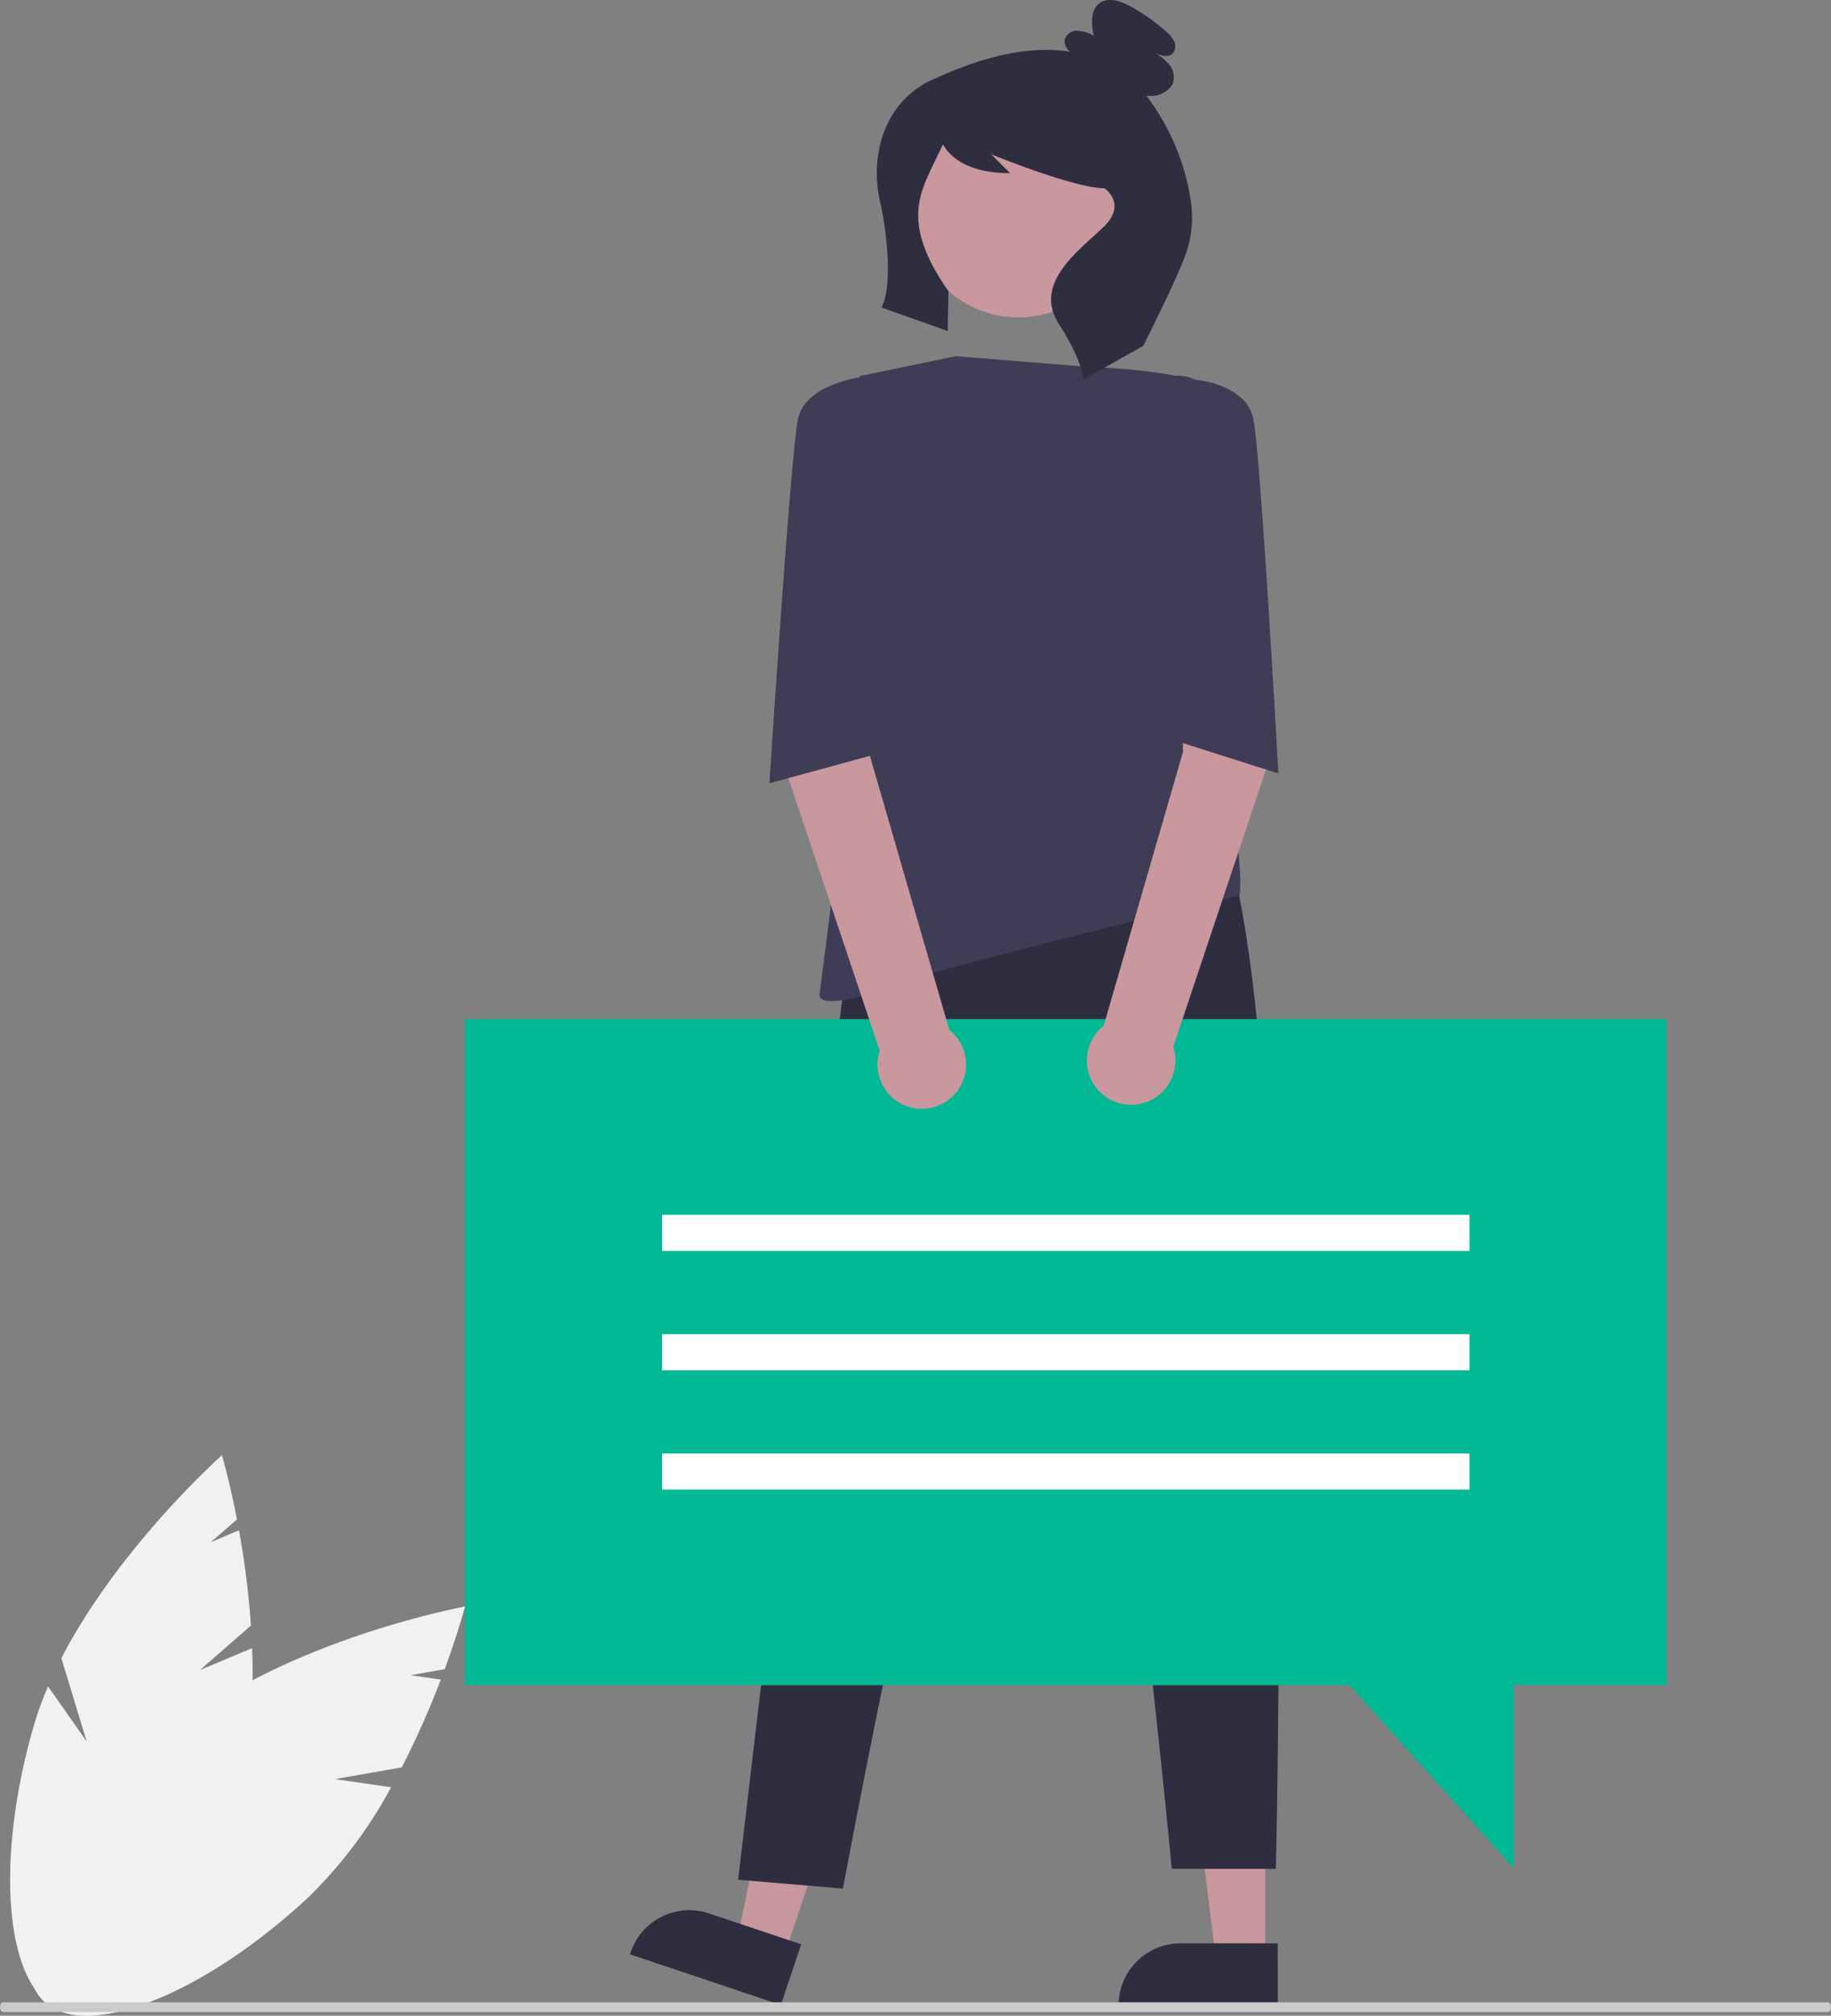 <svg xmlns="http://www.w3.org/2000/svg" width="163.32" height="179.757" viewBox="0 0 163.32 179.757">
  <rect x="0" y="0" width="163.32" height="179.757" fill="#808080" stroke="none"/>
  <g id="Illustration" transform="translate(-1253.1 -3035.999)">
    <path id="Path_3060" data-name="Path 3060" d="M620.213,518.348h-4.4l-2.095-16.981h6.5Z" transform="translate(745.739 2692.394)" fill="#c9979e"/>
    <path id="Path_3061" data-name="Path 3061" d="M840.749,716.8h-14.2v-.18a5.526,5.526,0,0,1,5.525-5.525h8.671Z" transform="translate(526.326 2498.208)" fill="#2f2e41"/>
    <path id="Path_3062" data-name="Path 3062" d="M524.926,516.02l-4.174-1.4,3.412-16.766,6.16,2.065Z" transform="translate(798.118 2694.373)" fill="#c9979e"/>
    <path id="Path_3063" data-name="Path 3063" d="M740.174,712.766l-13.459-4.512.057-.17a5.525,5.525,0,0,1,6.995-3.482h0l8.22,2.756Z" transform="translate(582.577 2502.03)" fill="#2f2e41"/>
    <path id="Path_3064" data-name="Path 3064" d="M758.34,492.052,748.807,572.7l9.35.789s14.708-79.291,19.243-69.9,10.09,68.138,10.09,68.138h9.28s2.38-91.659-7.337-96.193Z" transform="translate(570.13 2630.931)" fill="#2f2e41"/>
    <circle id="Ellipse_89" data-name="Ellipse 89" cx="9.393" cy="9.393" r="9.393" transform="translate(1333.051 3062.533) rotate(-80.009)" fill="#c9979e"/>
    <path id="Path_3065" data-name="Path 3065" d="M777.587,386.879l11.984.972s9.555.162,13.441,2.753-3.725,18.623-3.725,18.623-1.979,6.356-.486,9.231c4.844,9.326,4.126,16.508,4.126,16.508s-9.956,2.277-27.122,6.812c0,0-10.688,4.21-10.364,1.943S769,415.543,769,415.543V388.66Z" transform="translate(560.762 2680.882)" fill="#3f3d56"/>
    <path id="Path_3066" data-name="Path 3066" d="M805.146,332.02a20.6,20.6,0,0,0-3.946-9.346c.075,0,.15,0,.226,0a2.269,2.269,0,0,0,2.1-1.033,1.792,1.792,0,0,0-.328-1.787,5.278,5.278,0,0,0-1.5-1.17c.577.35,1.393.676,1.853.182a1,1,0,0,0,.113-1.067,2.647,2.647,0,0,0-.72-.868,17.7,17.7,0,0,0-3.165-2.233c-.878-.485-2.032-.874-2.82-.254s-.674,1.862-.467,2.863a3.293,3.293,0,0,0-1.474-.445,1.129,1.129,0,0,0-1.131.869,1.16,1.16,0,0,0,.522,1.013c-3.1-.509-7.054.069-12.113,2.409,0,0-4.905,1.635-5.154,8.092a11.458,11.458,0,0,0,.34,3.066c.276,1.171,1.26,6.913.08,9.234l5.907,2.1.068-3.538c-4.591-6.627-2.323-9.059-.535-13.045a.042.042,0,0,1,.075-.006c.33.567,1.6,2.51,5.953,2.51l-1.683-1.683s7.407,3.03,10.1,3.03c0,0,2.02,1.347,0,3.367s-6.441,4.994-4.085,8.7S795.517,348,795.517,348l5.387-3.03s3.29-6.51,3.874-8.427a9.671,9.671,0,0,0,.367-4.522Z" transform="translate(554.167 2721.875)" fill="#2f2e41"/>
    <path id="Path_3067" data-name="Path 3067" d="M465.118,348.182H572.286v59.4H558.674v16.335l-14.665-16.335H465.118Z" transform="translate(829.464 2778.703)" fill="#00b894"/>
    <rect id="Rectangle_1567" data-name="Rectangle 1567" width="72.023" height="3.218" transform="translate(1312.154 3144.334)" fill="#fff"/>
    <rect id="Rectangle_1568" data-name="Rectangle 1568" width="72.023" height="3.218" transform="translate(1312.154 3154.977)" fill="#fff"/>
    <rect id="Rectangle_1569" data-name="Rectangle 1569" width="72.023" height="3.218" transform="translate(1312.154 3165.619)" fill="#fff"/>
    <path id="Path_3068" data-name="Path 3068" d="M834.964,435.125l-6.286,1.528-.048,12.722-7.07,24.4a3.95,3.95,0,1,0,6.207,1.88l8.452-25.261Z" transform="translate(529.984 2653.699)" fill="#c9979e"/>
    <path id="Path_3069" data-name="Path 3069" d="M758.369,434.513l7.541,2.155.048,12.722,7.07,24.4a3.95,3.95,0,1,1-6.207,1.88l-8.452-25.261Z" transform="translate(564.743 2654.044)" fill="#c9979e"/>
    <path id="Path_3070" data-name="Path 3070" d="M832.591,391.562l1.558-.508a3.545,3.545,0,0,1,2.653.184h0s4.534.324,5.182,3.563,2.223,31.548,2.223,31.548l-9.6-3.056Z" transform="translate(522.924 2678.628)" fill="#3f3d56"/>
    <path id="Path_3071" data-name="Path 3071" d="M767.123,391.7l-2.757-.139-.873-.437s-5.114.575-5.762,3.814S755.2,427.36,755.2,427.36l9.6-2.619Z" transform="translate(566.529 2678.49)" fill="#3f3d56"/>
    <path id="Path_3072" data-name="Path 3072" d="M397.832,630.531l4.553-3.971a76.05,76.05,0,0,0-1.065-8.5l-2.512,1.063,2.331-2.033c-.671-3.472-1.335-5.728-1.335-5.728s-9.185,8.157-14.325,18.107l2.255,7.417-3.444-4.9a30.786,30.786,0,0,0-1.309,3.638c-3.584,12.5-2.406,23.808,2.631,25.252s12.026-7.521,15.61-20.023a40.5,40.5,0,0,0,1.262-12.28Z" transform="translate(873.096 2554.405)" fill="#f1f1f1"/>
    <path id="Path_3073" data-name="Path 3073" d="M412.037,657.677l5.95-1.046a76.062,76.062,0,0,0,3.485-7.831l-2.7-.389,3.046-.536c1.22-3.318,1.818-5.593,1.818-5.593s-12.079,2.235-21.623,8.1l-1.9,7.515-.413-5.979a30.771,30.771,0,0,0-3,2.438c-9.531,8.85-14.367,19.137-10.8,22.977s14.182-.222,23.713-9.072a40.5,40.5,0,0,0,7.428-9.86Z" transform="translate(870.946 2536.98)" fill="#f1f1f1"/>
    <path id="Path_3074" data-name="Path 3074" d="M515.157,723.988H352.363c-.145,0-.263-.193-.263-.431s.118-.431.263-.431H515.157c.146,0,.263.193.263.431S515.3,723.988,515.157,723.988Z" transform="translate(901 2491.436)" fill="#cbcbcb"/>
  </g>
</svg>
